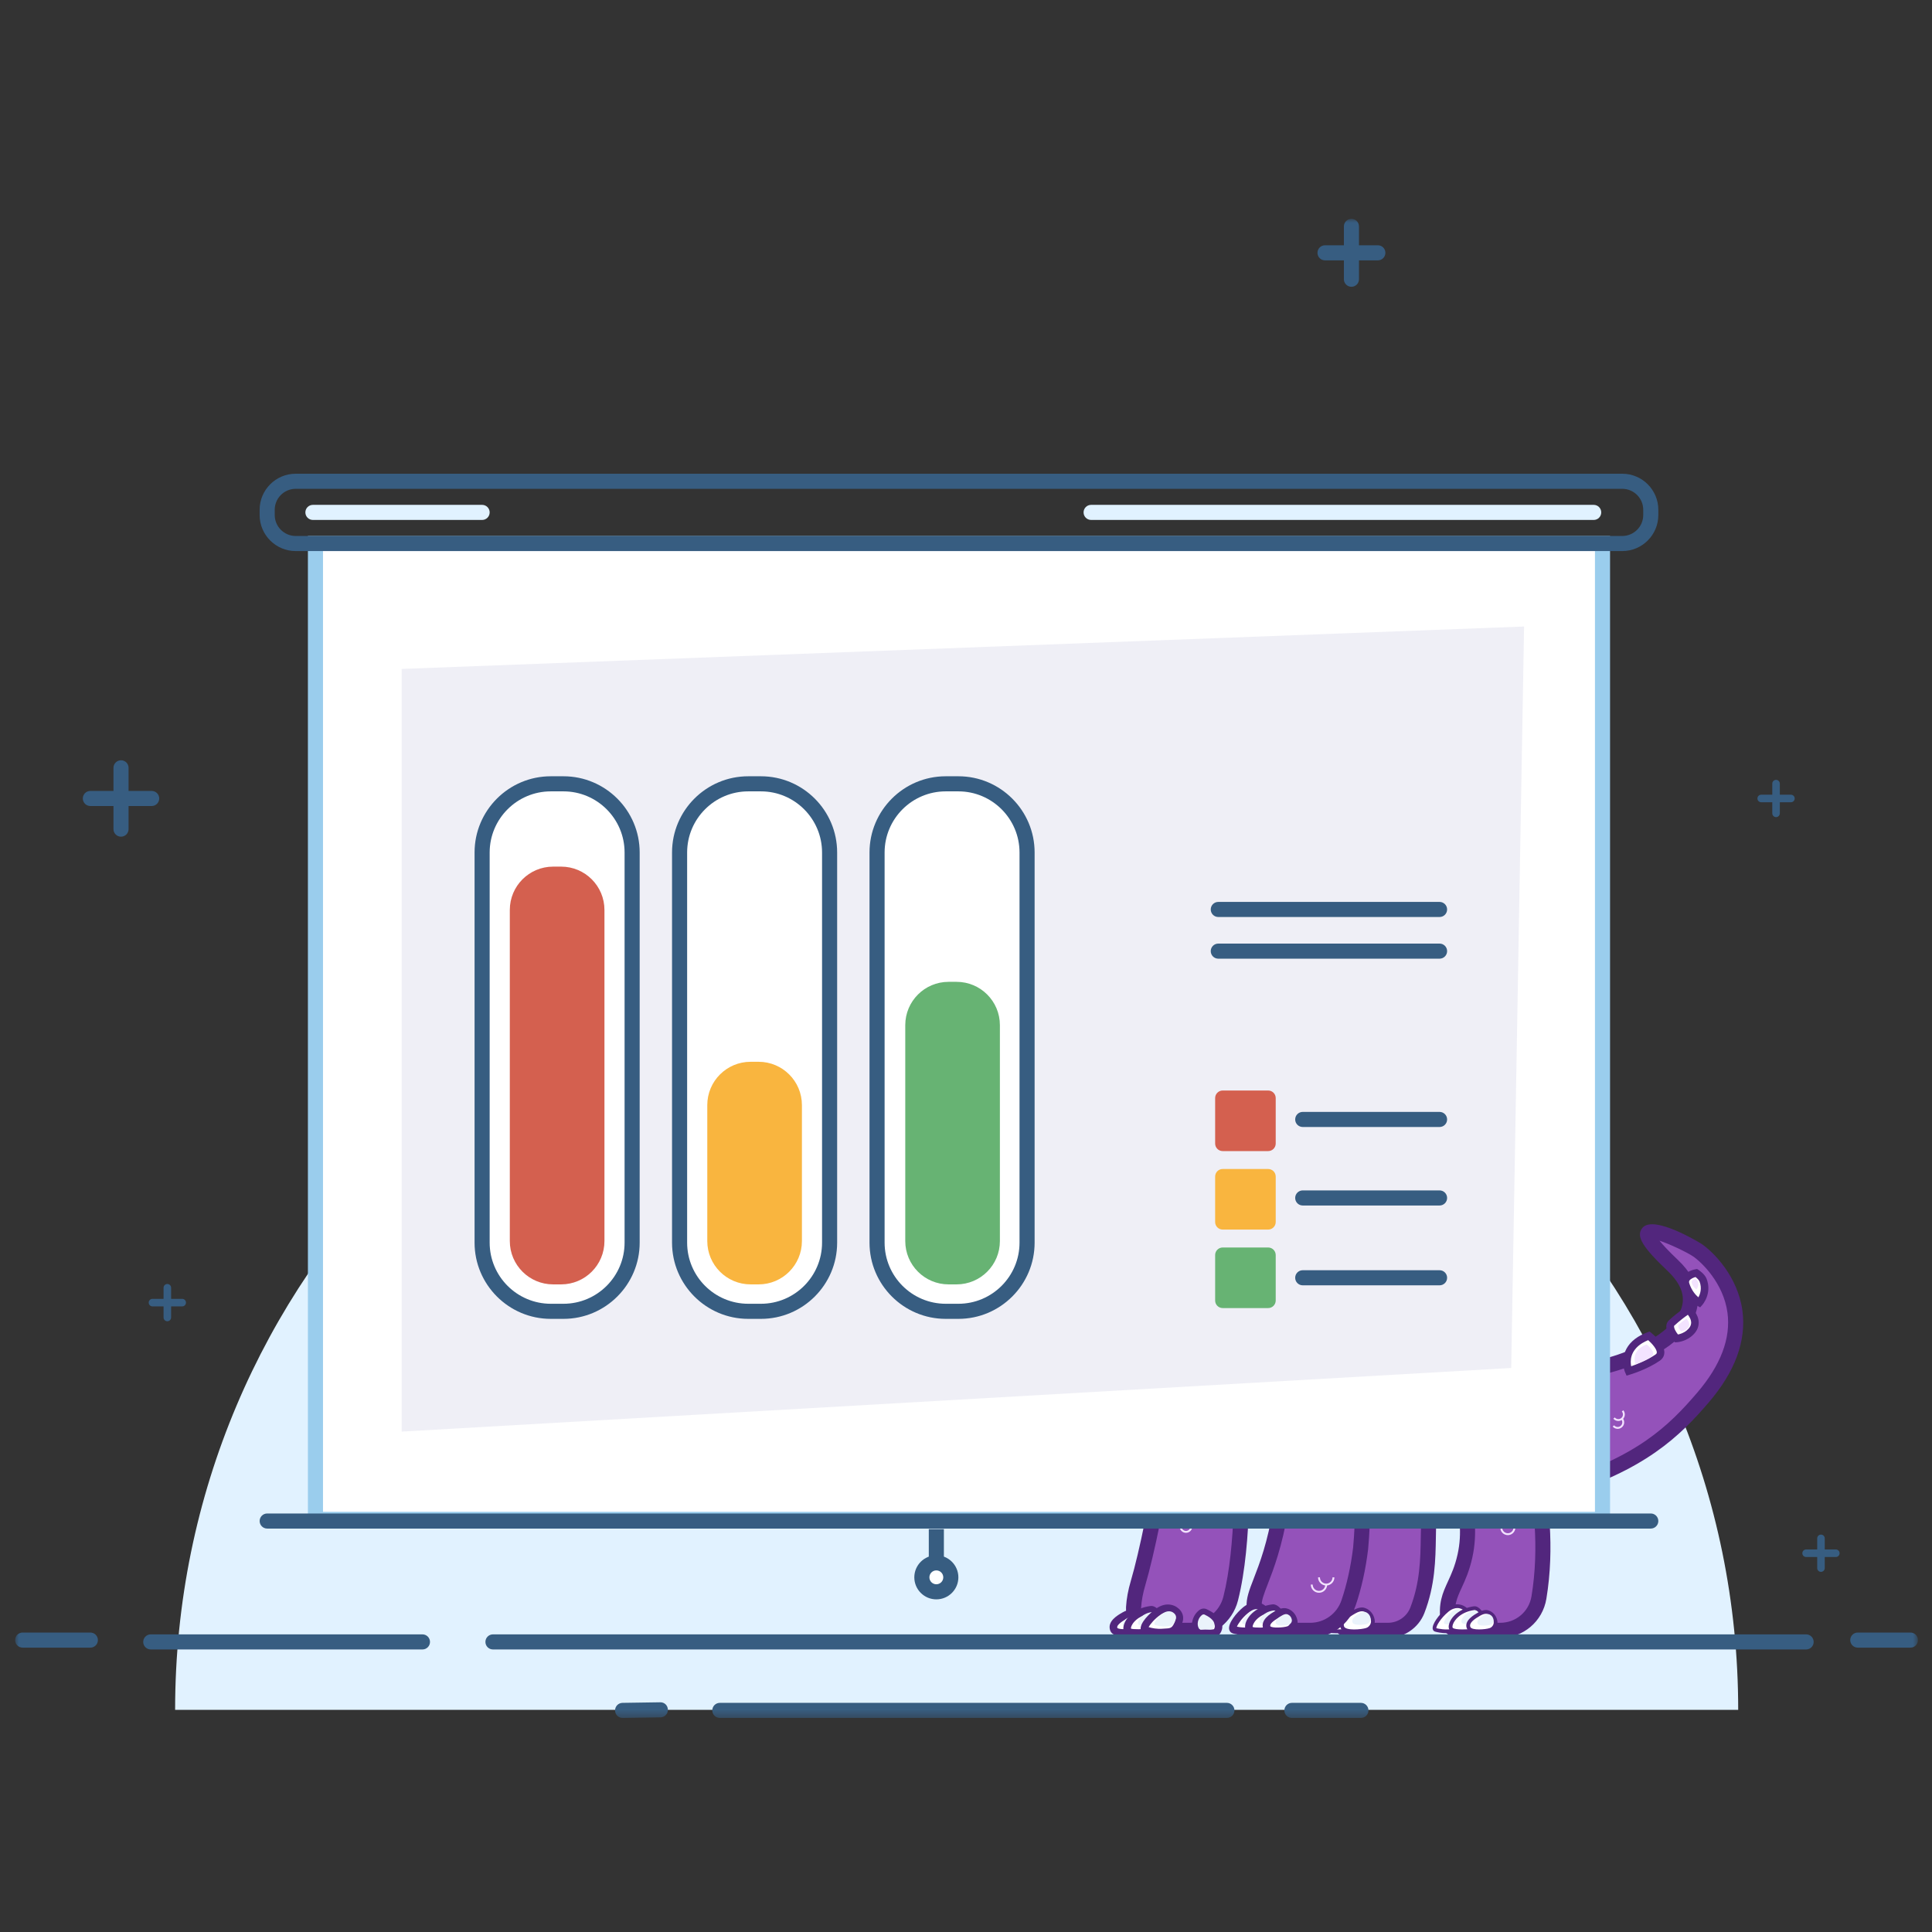 <svg width="256" height="256" viewBox="0 0 256 256" xmlns="http://www.w3.org/2000/svg" xmlns:xlink="http://www.w3.org/1999/xlink"><rect x="0" y="0" width="256" height="256" fill="#333333" stroke="none"/><title>Products_What-is-a-project</title><defs><path id="a" d="M0 198.637h252.14V0H0z"/></defs><g transform="translate(2 29)" fill="none" fill-rule="evenodd"><path d="M21.204 197.562c0-57.193 46.364-103.558 103.558-103.558 57.192 0 103.558 46.365 103.558 103.558H21.204z" fill="#E1F2FF"/><path d="M176.937 187.028h4.979c1.712 0 3.266-1.047 3.886-2.643 1.768-4.55 1.327-8.732 1.538-12.307.392-6.626-.643-10.02-1.631-15.561l-7.474.173s.636 2.753 1.058 11.011c.132 2.556-4.09 12.819-3.893 17.854.033.826.711 1.473 1.537 1.473" fill="#9452BA"/><path d="M179.42 157.662c.228 1.511.595 4.584.872 9.987.061 1.184-.542 3.311-1.53 6.683-1.101 3.756-2.471 8.429-2.363 11.184.011.286.248.511.538.511h4.979c1.301 0 2.487-.805 2.954-2.005 1.294-3.333 1.344-6.412 1.393-9.39.014-.903.029-1.775.079-2.614.311-5.28-.3-8.437-1.073-12.434-.127-.657-.259-1.336-.391-2.048l-5.458.126zm2.496 30.365h-4.979c-1.368 0-2.482-1.068-2.537-2.432-.121-3.082 1.241-7.727 2.442-11.826.737-2.513 1.499-5.113 1.452-6.017-.41-8.018-1.028-10.813-1.034-10.839l-.271-1.193 9.554-.223.15.844c.181 1.015.364 1.959.539 2.863.769 3.972 1.433 7.401 1.106 12.932-.048.812-.062 1.656-.075 2.528-.049 3.008-.105 6.416-1.529 10.083-.762 1.962-2.699 3.28-4.818 3.28z" fill="#52267D"/><path d="M162.443 163.36l-6.012-6.818-3.712.147s-.52 5.672-.734 8.047c-.376 4.186-2.11 12.387-3.176 15.987-.346 1.171-.549 2.265-.604 3.257-.094 1.669 1.299 3.048 2.97 3.048l4.412.001c2.569 0 4.853-1.715 5.484-4.205 1.966-7.754 1.372-19.464 1.372-19.464" fill="#9452BA"/><path d="M153.635 157.654c-.154 1.684-.492 5.373-.654 7.172-.37 4.116-2.076 12.338-3.213 16.182-.323 1.091-.514 2.111-.566 3.028-.027.502.153.986.509 1.362.378.401.912.63 1.464.63l4.411.001c2.144 0 4-1.419 4.515-3.45 1.721-6.788 1.434-16.841 1.357-18.823l-5.463-6.196-2.36.094zm1.951 30.375l-4.411-.001c-1.1 0-2.163-.458-2.917-1.256-.738-.78-1.111-1.792-1.052-2.847.06-1.073.277-2.246.644-3.486 1.089-3.679 2.785-11.852 3.139-15.793.213-2.375.734-8.049.734-8.049l.08-.873 5.063-.201 6.558 7.438.018.348c.024.485.578 11.95-1.402 19.761-.74 2.92-3.393 4.959-6.454 4.959z" fill="#52267D"/><path d="M153.374 168.933l.294.265-.023-.501-.271.236zm.412.372l.214.192 1.154-.443-.113-.249-.799.189.015.288-.471.023zm.107.769l-1.271-1.145 1.203-1.057.33.375-.394.347 1.565-.371.504 1.108-1.937.743z" fill="#52267D"/><path d="M154.025 137.973c4.38-.09 8.484-3.105 17.421-3.518.129-.584.286-1.111.486-1.544 1.617-3.501 3.9-13.593 2.434-20.222l-1.16-5.245c-.381-1.722-.573-3.479-.573-5.242 0-.734.075-1.451.216-2.143.035-.173.075-.345.119-.515.131-.509.299-1.005.501-1.482.068-.158.138-.316.213-.471.15-.309.314-.611.491-.904.178-.292.369-.575.574-.849.612-.818 1.34-1.547 2.159-2.159.272-.204.556-.395.848-.573 1.609-.978 3.497-1.54 5.516-1.54h1.744c2.937 0 5.596 1.19 7.521 3.115.241.241.469.493.686.756.395.477.745.991 1.052 1.533.115.203.227.409.328.621.075.155.147.313.214.471.201.477.369.973.501 1.482.131.51.226 1.034.279 1.571.037.358.056.72.056 1.087 0 .733-.297 1.396-.777 1.875-.48.481-1.143.777-1.875.777h-10.89l1.648 9.452c1.935 9.71 1.353 16.204-.145 20.532-.334.966-2.236 4.386-2.236 4.386 5.445 8.593 13.795 12.349 22.724 13.438 7.592.927 23.979-5.995 15.53-14.002-8.449-8.008 1.76-3.03 3.263-2.016 1.503 1.014 10.193 8.522.762 19.539-3.987 4.658-8.505 8.894-19.375 12.141-1.742.52-11.255 1.211-16.375 2.681-15.246 4.376-27.64-.382-34.585-10.446-6.918-10.023-1.024-22.551.705-22.586" fill="#9452BA"/><path d="M154.19 138.969c-.481.377-1.812 2.458-2.597 5.873-.737 3.21-1.386 9.446 2.55 15.148 7.198 10.431 19.404 14.095 33.485 10.054 3.267-.937 8.258-1.563 11.903-2.019 1.999-.251 3.887-.488 4.463-.66 10.884-3.251 15.152-7.453 18.901-11.833 3.116-3.639 4.462-7.207 4.002-10.602-.536-3.954-3.476-6.724-4.563-7.457-.791-.534-3.035-1.613-4.442-2.074.425.527 1.159 1.334 2.426 2.535 3.279 3.107 2.951 5.918 2.099 7.727-2.519 5.347-12.966 8.665-18.438 7.994-10.53-1.286-18.42-5.96-23.448-13.896l-.319-.502.29-.519c.718-1.293 1.943-3.583 2.165-4.227 1.725-4.984 1.762-11.717.11-20.01l-1.858-10.647h12.08c.442 0 .856-.172 1.167-.483.313-.313.485-.727.485-1.169 0-.332-.017-.66-.051-.985-.048-.477-.133-.956-.253-1.424-.117-.456-.27-.908-.454-1.343-.059-.14-.124-.283-.192-.423-.093-.195-.194-.38-.298-.564-.281-.498-.602-.965-.952-1.39-.198-.238-.405-.466-.623-.685-1.821-1.82-4.241-2.822-6.814-2.822h-1.744c-1.768 0-3.495.482-4.996 1.394-.266.161-.522.334-.769.52-.742.554-1.401 1.213-1.958 1.957-.186.249-.358.506-.519.769-.161.265-.31.539-.445.82-.069.141-.132.284-.194.427-.182.433-.335.884-.452 1.34-.04.155-.076.31-.108.465-.13.636-.196 1.289-.196 1.944 0 1.689.185 3.38.549 5.026l1.16 5.245c1.516 6.854-.823 17.222-2.502 20.857-.155.335-.296.785-.418 1.341l-.165.748-.765.035c-5.028.232-8.546 1.327-11.373 2.207-2.136.665-3.988 1.243-5.929 1.308m22.82 34.641c-10.138.001-18.892-4.338-24.513-12.483-5.515-7.99-3.341-17.243-1.188-21.45 1.371-2.677 2.368-2.697 2.695-2.704 1.711-.035 3.392-.559 5.52-1.221 2.797-.871 6.245-1.944 11.133-2.255.11-.38.232-.713.368-1.006 1.536-3.327 3.764-13.257 2.364-19.586l-1.16-5.246c-.395-1.787-.596-3.623-.596-5.457 0-.789.079-1.578.237-2.343.038-.19.082-.378.131-.565.14-.551.325-1.096.547-1.622.075-.175.152-.347.234-.516.163-.338.343-.667.537-.988.194-.321.403-.631.628-.929.671-.898 1.466-1.692 2.36-2.361.298-.222.608-.432.929-.627 1.813-1.102 3.9-1.685 6.034-1.685h1.744c3.108 0 6.03 1.21 8.228 3.408.263.264.513.539.751.826.425.515.811 1.079 1.15 1.678.126.221.248.448.36.68.081.167.159.339.232.512.223.528.407 1.073.549 1.624.146.568.249 1.146.306 1.721.04.389.061.785.061 1.187 0 .977-.38 1.894-1.071 2.583-.687.689-1.605 1.069-2.581 1.069h-9.701l1.445 8.28c1.718 8.623 1.657 15.707-.186 21.031-.281.812-1.451 2.985-2.016 4.018 4.705 7.104 11.997 11.305 21.68 12.487 5.203.63 14.429-2.703 16.386-6.86.843-1.79.299-3.565-1.664-5.425-3.345-3.17-4.186-4.599-3.332-5.663 1.488-1.853 7.779 2.052 7.842 2.093 1.609 1.086 4.814 4.331 5.425 8.846.541 3.986-.961 8.08-4.463 12.172-3.794 4.432-8.452 9.044-19.849 12.448-.735.22-2.435.433-4.786.728-3.58.448-8.482 1.063-11.599 1.957-3.844 1.104-7.595 1.644-11.171 1.644" fill="#52267D"/><path d="M163.485 123.502c.35-11.26-8.588-20.109-18.744-21.979-2.109-.388-2.795-1.05-5.102-1.05h-1.766c-5.951 0-10.777 4.825-10.777 10.776 0 1.483 1.203 2.687 2.687 2.687 0 0 18.119-.005 18.204-.014.002.001 1.477.002 1.477.002-.001.002-1.478.003-1.481.005 4.008 1.7 6.501 6.821 6.941 9.573.626 3.918.167 7.15-1.169 9.765-.891 1.741-.992 3.839-.855 5.537 0 0 .043.015.104.036.063.908.21 1.941.48 3.12 1.706-1.189 4.36-2.979 4.845-3.234 1.047-.553 3.41-1.811 4.468-2.417 6.759-3.875.489-6.403.688-12.807" fill="#9452BA"/><path d="M153.859 138.073l.013.004.13.693c.033.482.09.983.171 1.499 1.464-1.002 3.234-2.187 3.689-2.427 1.179-.623 3.439-1.83 4.437-2.401 3.43-1.967 2.941-3.051 1.757-5.67-.736-1.631-1.653-3.66-1.571-6.301.354-11.408-8.971-19.316-17.925-20.964-.864-.16-1.51-.362-2.078-.54-.877-.276-1.568-.494-2.843-.494h-1.766c-5.391 0-9.777 4.386-9.777 9.777 0 .929.757 1.686 1.687 1.686 6.129-.002 17.816-.007 18.177-.013l.246-.004.009.005c.408 0 1.244.001 1.25.001l2.413.001-1.363 1.363c3.067 2.397 4.99 6.515 5.397 9.056.638 3.995.212 7.486-1.267 10.377-.701 1.372-.832 3.029-.786 4.352zm-1.019 5.555l-.331-1.445c-.207-.903-.356-1.782-.445-2.62l-.108-.04-.053-.639c-.193-2.405.13-4.448.961-6.073 1.282-2.507 1.642-5.585 1.073-9.151-.361-2.256-2.538-7.078-6.18-8.738-.896.005-4.334.009-17.974.013-2.033 0-3.687-1.653-3.687-3.686 0-6.493 5.284-11.777 11.777-11.777h1.766c1.581 0 2.486.285 3.443.585.539.169 1.096.345 1.839.482 9.775 1.8 19.953 10.47 19.564 22.994-.068 2.177.709 3.897 1.395 5.415 1.189 2.635 2.419 5.358-2.586 8.228-1.257.721-4.17 2.26-4.498 2.434-.386.203-2.823 1.833-4.74 3.17l-1.216.848z" fill="#52267D"/><path d="M157.714 136.512c-.089-1.738-.355-2.631-.16-3.339 1.123-4.073 1.488-5.359 1.488-9.671 0-4.285-2.483-8.52-6.148-10.773-.201-.124-2.84-.31-4.91 1.2 4.006 1.701 6.5 6.821 6.939 9.573.627 3.918.168 7.151-1.169 9.765-.891 1.741-.991 3.839-.853 5.537 0 0 4.915 1.846 4.813-2.292" fill="#F3E3FF"/><path d="M153.376 138.435c.798.238 2.319.519 3.157-.08.472-.336.701-.95.681-1.824-.033-.647-.092-1.174-.141-1.617-.086-.78-.148-1.342-.002-1.874l.031-.107c1.106-4.014 1.44-5.225 1.44-9.431 0-4.079-2.32-8.14-5.91-10.347-.148-.031-1.93-.145-3.618.725 3.651 2.055 5.96 6.772 6.403 9.543.621 3.887.212 7.276-1.218 10.072-.812 1.587-.908 3.506-.823 4.94m1.756 1.277c-1.215 0-2.335-.413-2.407-.44l-.297-.111-.026-.317c-.129-1.588-.076-3.884.907-5.805 1.331-2.603 1.708-5.785 1.12-9.458-.457-2.866-3.02-7.654-6.641-9.192l-.811-.345.712-.519c2.17-1.582 5.028-1.491 5.467-1.222 3.879 2.385 6.386 6.78 6.386 11.199 0 4.341-.372 5.691-1.477 9.697l-.029.107c-.096.347-.045.805.031 1.498.051.461.112 1.01.146 1.683l.001.012c.03 1.232-.341 2.13-1.103 2.672-.575.409-1.292.541-1.979.541" fill="#52267D"/><path d="M132.218 102.304s-.004-1.882 1.866-2.63c.571-.228 1.613-.652 1.613-.652s1.114 2.355-.149 2.949c-1.816.855-3.33.333-3.33.333" fill="#FFF"/><path d="M132.769 101.914c.513.076 1.482.113 2.566-.396.128-.06.207-.149.257-.29.151-.417-.011-1.085-.173-1.555l-1.149.465c-1.057.422-1.394 1.275-1.501 1.776m.622 1.048c-.783 0-1.298-.173-1.336-.186l-.336-.116-.001-.355c0-.091.021-2.232 2.181-3.095l2.048-.83.202.428c.08.168.77 1.684.385 2.758-.14.389-.407.685-.773.857-.894.422-1.723.539-2.37.539" fill="#52267D"/><path d="M136.9 100.981s.053-2.564 2.938-2.938c.538-.07 1.942-.037 1.942-.037s.647 2.714-.873 2.975c-1.87.32-4.007 0-4.007 0" fill="#FFF"/><path d="M137.466 100.543c.72.072 2.111.158 3.356-.056.169-.028.286-.103.378-.244.275-.414.235-1.221.162-1.744-.485-.005-1.156 0-1.461.039-1.755.228-2.279 1.36-2.435 2.005m1.564 1.08c-1.193 0-2.145-.14-2.205-.148l-.434-.065.009-.44c.021-1.035.754-3.084 3.373-3.424.559-.072 1.872-.041 2.018-.04l.385.009.09.375c.046.192.429 1.905-.231 2.904-.244.369-.604.603-1.044.68-.658.112-1.341.149-1.961.149" fill="#52267D"/><path d="M142.636 101.226s.38-2.844 2.935-2.062c1.09.334 1.697 1.164 1.697 1.164s-.509 2.165-1.526 1.921c-1.774-.424-3.106-1.023-3.106-1.023" fill="#FFF"/><path d="M143.218 100.926c.508.202 1.481.56 2.641.837.04.009.081.009.146-.03.284-.176.563-.796.71-1.28-.216-.225-.663-.618-1.291-.81-.584-.181-1.047-.151-1.417.087-.449.288-.68.833-.789 1.196m2.682 1.842c-.091 0-.183-.011-.274-.032-1.8-.431-3.138-1.029-3.195-1.054l-.34-.152.05-.371c.008-.063.22-1.561 1.326-2.271.624-.4 1.381-.467 2.25-.202 1.235.379 1.926 1.306 1.954 1.346l.136.186-.053.224c-.039.166-.404 1.636-1.223 2.141-.2.123-.414.185-.631.185" fill="#52267D"/><path d="M150.054 115.031s5.956-3.237 4.823-8.686c.791.652 2.905 2.638 3.671 3.655 0 1.066.196 5.302-5.652 8.138-1.029-1.066-1.896-2.397-2.842-3.107" fill="#FFF"/><path d="M150.891 115.096c.421.408.824.897 1.244 1.406.282.342.572.693.871 1.023 4.973-2.558 5.047-6.085 5.043-7.352-.554-.69-1.649-1.776-2.53-2.592.069 3.929-3.24 6.578-4.628 7.515zm1.896 3.651l-.251-.261c-.416-.431-.8-.897-1.172-1.347-.556-.674-1.081-1.311-1.61-1.707l-.622-.467.683-.373c.056-.03 5.615-3.131 4.573-8.144l-.289-1.391 1.096.903c.845.696 2.964 2.694 3.753 3.74l.1.133V110c.019 3.814-1.978 6.67-5.934 8.589l-.327.158z" fill="#52267D"/><path d="M133.029 101.786s-.002-.975.966-1.361c.296-.118.835-.338.835-.338s.576 1.22-.077 1.526c-.94.444-1.724.173-1.724.173M138.131 100.401s.027-1.308 1.498-1.498c.274-.036.989-.019.989-.019s.331 1.384-.444 1.517c-.954.163-2.043 0-2.043 0M143.554 101.022s.202-1.509 1.558-1.095c.579.178.9.617.9.617s-.27 1.15-.809 1.021c-.942-.226-1.649-.543-1.649-.543M142.023 112.132h-5.445c0-2.743 2.223-4.967 4.966-4.967h.479c1.371 0 2.483 1.113 2.483 2.484s-1.112 2.483-2.483 2.483" fill="#F3E3FF"/><path d="M141.564 112.038h-4.893c0-2.155 1.747-3.901 3.902-3.901h.991c1.078 0 1.951.873 1.951 1.95 0 1.078-.873 1.951-1.951 1.951" fill="#FFF"/><path d="M137.208 111.538h4.355c.8 0 1.452-.651 1.452-1.451s-.652-1.45-1.452-1.45h-.991c-1.706 0-3.122 1.261-3.364 2.901m4.355 1h-5.392v-.5c0-2.427 1.974-4.401 4.401-4.401h.991c1.352 0 2.452 1.099 2.452 2.45 0 1.351-1.1 2.451-2.452 2.451" fill="#52267D"/><path d="M137.557 110.973c0 .602.488 1.09 1.09 1.09.601 0 1.09-.488 1.09-1.09 0-.602-.489-1.09-1.09-1.09-.602 0-1.09.488-1.09 1.09M129.534 113.118c.31-.066.587-.238.784-.486l.365-.46-.813.175-.48.102c-.184.04-.301.222-.261.406.039.185.22.302.405.263" fill="#52267D"/><path d="M151.061 115.139s4.588-2.47 4.517-7.446c1.971 1.436 2.505 2.364 2.505 2.364s-.343 2.369-1.446 3.564c-1.694 1.836-3.459 2.401-5.576 1.518" fill="#EAF3FB"/><path d="M155.404 114.266s-1.809 1.84-3.573 2.723" fill="#FFF"/><path d="M152.054 117.436l-.447-.895c1.667-.834 3.423-2.608 3.44-2.626l.713.702c-.076.077-1.888 1.909-3.706 2.819" fill="#52267D"/><path d="M173.395 133.614l-1.021-2.018c-3.818-9.38-4.407-14.889-2.427-23.843l1.16-5.245c.381-1.722.572-3.479.572-5.242 0-5.874-4.762-10.636-10.637-10.636h-1.716c-5.794 0-10.492 4.697-10.492 10.491v.301c0 1.379 1.118 2.496 2.497 2.496h10.873l-1.649 9.452c-5.046 25.331-4.54 35.601 5.391 33.49" fill="#9452BA"/><path d="M163.61 144.13c-1.878 0-3.371-.565-4.528-1.707-3.687-3.64-3.548-12.962.493-33.249l1.439-8.257h-9.683c-1.928 0-3.496-1.568-3.496-3.496v-.301c0-6.336 5.155-11.491 11.491-11.491h1.717c6.417 0 11.636 5.22 11.636 11.637 0 1.834-.2 3.67-.595 5.457l-1.161 5.245c-1.934 8.751-1.401 13.967 2.376 23.251l.989 1.942-1.785.905-1.022-2.018c-3.946-9.69-4.525-15.399-2.511-24.512l1.161-5.245c.364-1.645.548-3.337.548-5.025 0-5.314-4.323-9.637-9.636-9.637h-1.717c-5.234 0-9.491 4.258-9.491 9.491v.301c0 .825.671 1.496 1.496 1.496h12.062l-1.852 10.624c-2.678 13.442-4.893 27.669-1.054 31.458 1.121 1.108 2.84 1.396 5.251.882l.416 1.957c-.916.194-1.764.292-2.544.292" fill="#52267D"/><path d="M154.077 87.888s.175-1.844 2.007-2.576c.558-.224 1.434.014 1.434.014s1.058 1.654-.178 2.236c-1.78.838-3.263.326-3.263.326" fill="#FFF"/><path d="M154.673 87.508c.511.07 1.421.088 2.453-.398.206-.097.263-.213.289-.304.091-.312-.087-.769-.223-1.04-.293-.053-.69-.082-.923.01-1.023.409-1.435 1.228-1.596 1.732m.553 1.034c-.77 0-1.276-.169-1.313-.181l-.372-.128.037-.392c.009-.088.228-2.157 2.32-2.993.695-.278 1.644-.032 1.751-.004l.186.051.104.162c.072.112.696 1.126.437 2.025-.119.412-.404.735-.824.932-.878.413-1.692.528-2.326.528" fill="#52267D"/><path d="M158.438 87.28s.061-2.904 3.328-3.327c.61-.079 1.392-.02 1.392-.02s1.541 3.052-.182 3.347c-2.118.363-4.538 0-4.538 0" fill="#FFF"/><path d="M158.999 86.843c.795.081 2.434.193 3.893-.057.213-.036.284-.124.325-.205.219-.433-.067-1.444-.384-2.164-.266-.011-.669-.012-1.002.031-2.096.271-2.674 1.664-2.832 2.395m1.853 1.099c-1.346 0-2.42-.158-2.488-.168l-.434-.066.008-.439c.025-1.154.842-3.435 3.764-3.813.653-.083 1.459-.024 1.494-.022l.282.021.126.252c.112.222 1.076 2.194.506 3.323-.141.282-.438.638-1.049.743-.742.127-1.512.169-2.209.169" fill="#52267D"/><path d="M164.284 87.941s.442-2.776 2.926-1.946c1.06.353 1.633 1.18 1.633 1.18s-.552 2.109-1.541 1.845c-1.728-.46-3.018-1.079-3.018-1.079" fill="#FFF"/><path d="M164.874 87.656c.494.211 1.434.582 2.557.881.031.011.07.014.135-.025.282-.164.563-.75.721-1.224-.207-.227-.631-.617-1.235-.819-.565-.188-1.015-.171-1.379.047-.445.268-.683.787-.799 1.14m2.598 1.887c-.1 0-.2-.013-.299-.039-1.753-.467-3.051-1.086-3.106-1.112l-.336-.162.059-.368c.011-.061.256-1.528 1.36-2.198.624-.378 1.37-.427 2.218-.144 1.205.403 1.859 1.331 1.886 1.371l.131.189-.059.222c-.069.264-.455 1.607-1.257 2.074-.19.111-.392.167-.597.167" fill="#52267D"/><path d="M154.253 137.637c.62-.464 1.248-.732 1.787-.861" fill="#F3E3FF"/><path d="M154.553 138.037l-.6-.801c.774-.578 1.499-.834 1.971-.947l.233.973c-.38.09-.968.298-1.604.775" fill="#52267D"/><path d="M157.854 137.579c-1.776-7.222 1.43-21.029 2.019-24.428l2.334-13.615h1.023c1.297 0 2.278 1.409 2.094 2.694l-1.692 11.81c-.572 3.999-1.168 22.515 5.781 26.491 1.481.849 3.891.292 4.798-.141 3.303-1.578 4.253-5.696 4.977-9.015 1.498-6.869.331-12.262-.001-17.647l-.348-6.737c-.063-1.218.906-2.511 2.123-2.511h1.242l2.236 13.617c.672 3.877 2.402 17.321-5.52 23.625-.143.114 1.926.577 1.327 1.637-2.383 4.212-9.288 4.878-10.587 6.682-5.008 6.944-.319 21.74-.319 21.74s-5.556-2.218-8.999-5.303c-8.046-7.211-9.068-17.657-9.105-20.732-.044-3.68.922-5.961 2.112-7.323" fill="#F3E3FF"/><path d="M170.137 172.638l-.981-.392c-.231-.092-5.679-2.287-9.148-5.395-8.676-7.776-9.245-18.94-9.271-21.099-.04-3.338.712-5.915 2.235-7.658l.754.658c-1.338 1.531-2.026 3.948-1.989 6.989.015 1.278.397 12.71 8.939 20.366 2.488 2.229 6.16 4.02 7.887 4.796-.976-3.531-3.686-15.085.691-21.154.587-.815 1.938-1.347 3.648-2.021 2.464-.972 5.533-2.182 6.909-4.614.058-.104.045-.148.039-.164-.075-.235-.653-.501-.87-.601-.282-.131-.526-.243-.564-.553l-.033-.277.226-.189c7.624-6.066 6.013-19.252 5.339-23.148l-2.169-13.201h-.817c-.374 0-.747.177-1.052.498-.379.399-.598.97-.572 1.486l.348 6.738c.076 1.222.195 2.45.316 3.696.416 4.282.846 8.71-.326 14.083-.703 3.227-1.667 7.648-5.249 9.359-.936.446-3.561 1.1-5.263.124-7.456-4.266-6.51-23.613-6.027-26.996l1.691-11.81c.078-.533-.109-1.133-.484-1.567-.311-.358-.706-.556-1.114-.556h-.602l-2.262 13.201c-.081.462-.208 1.113-.366 1.914-.949 4.838-3.171 16.169-1.661 22.309l-.971.239c-1.563-6.355.608-17.422 1.651-22.742.155-.791.282-1.435.361-1.89l2.404-14.031h1.446c.702 0 1.366.321 1.87.901.568.656.837 1.54.719 2.365l-1.692 11.81c-.666 4.65-.97 22.263 5.533 25.986 1.273.728 3.488.246 4.335-.159 3.141-1.5 4.044-5.644 4.705-8.67 1.137-5.22.715-9.569.306-13.774-.122-1.257-.242-2.497-.318-3.735l-.348-6.743c-.042-.793.275-1.626.845-2.227.495-.522 1.127-.809 1.777-.809h1.666l2.305 14.035c.682 3.932 2.274 17.033-5.134 23.619.402.214.848.527 1.003 1.008.07.218.106.561-.12.963-1.551 2.741-4.802 4.022-7.413 5.052-1.434.565-2.788 1.099-3.204 1.675-4.805 6.664-.293 21.152-.247 21.297l.319 1.008z" fill="#52267D"/><path d="M223.168 143.604s1.144-1.266.501-2.966c-.196-.518-.903-.966-.903-.966s-1.782.312-1.408 1.514c.539 1.73 1.81 2.418 1.81 2.418" fill="#FFF"/><path d="M222.662 140.211c-.278.081-.665.245-.803.473-.041.067-.08.168-.022.353.3.962.846 1.557 1.208 1.864.234-.424.5-1.18.157-2.086-.078-.207-.339-.449-.54-.604zm.614 4.02l-.345-.188c-.06-.032-1.456-.807-2.049-2.709-.131-.42-.088-.825.124-1.172.458-.751 1.552-.961 1.675-.982l.19-.033.163.102c.087.056.856.556 1.104 1.212.742 1.963-.543 3.417-.598 3.478l-.264.292z" fill="#52267D"/><path d="M222.791 141.845s.401-.444.176-1.041c-.07-.182-.317-.338-.317-.338s-.625.108-.494.53c.19.607.635.849.635.849" fill="#F3E3FF"/><path d="M213.808 152.672s-1.086-2.477 1.509-4.113c.483-.306 1.168-.561 1.168-.561s2.496 1.974 1.156 2.898c-1.646 1.135-3.833 1.776-3.833 1.776" fill="#FFF"/><path d="M216.393 148.575c-.226.096-.553.245-.809.407-1.601 1.01-1.583 2.368-1.444 3.056.715-.248 2.107-.787 3.217-1.553.153-.105.177-.194.18-.274.013-.433-.613-1.164-1.144-1.636zm-2.866 4.701l-.177-.402c-.436-.993-.641-3.261 1.7-4.737.521-.33 1.231-.595 1.26-.607l.264-.098.221.174c.297.236 1.779 1.468 1.741 2.637-.01.301-.124.729-.611 1.065-1.693 1.167-3.884 1.818-3.976 1.844l-.422.124z" fill="#52267D"/><path d="M214.712 151.74s-.603-1.374.836-2.281c.268-.169.648-.312.648-.312s1.384 1.095.641 1.608c-.913.63-2.125.985-2.125.985" fill="#F3E3FF"/><path d="M221.726 144.56s1.881 1.651.077 3.128c-.77.631-1.666.669-1.666.669s-1.325-1.417-.657-2.037c1.167-1.082 2.246-1.76 2.246-1.76" fill="#FFF"/><path d="M221.65 145.213c-.399.278-1.1.796-1.83 1.473-.032.331.254.806.519 1.139.268-.051.734-.185 1.148-.524.396-.325.592-.659.599-1.024.006-.42-.237-.813-.436-1.064zm-1.721 3.653l-.157-.168c-.169-.18-1.009-1.124-.979-1.971.01-.306.13-.574.347-.774 1.188-1.101 2.275-1.788 2.321-1.817l.315-.198.28.246c.043.038 1.049.935 1.03 2.11-.012.667-.337 1.266-.966 1.78-.889.729-1.918.781-1.961.783l-.23.009z" fill="#52267D"/><path d="M221.453 145.731s.833.731.034 1.385c-.342.279-.737.297-.737.297s-.588-.628-.292-.903c.517-.479.995-.779.995-.779" fill="#F3E3FF"/><path d="M204.787 153.974s-.62-2.204 1.807-3.079c2.426-.876 3.078-.148 3.078-.148s1.342 2.26.142 2.987c-1.199.727-5.027.24-5.027.24" fill="#FFF"/><path d="M205.216 153.52c1.447.151 3.637.212 4.338-.214.605-.366 0-1.737-.267-2.222-.154-.085-.823-.334-2.524.282-1.474.531-1.59 1.614-1.547 2.154m2.08 1.115c-1.214 0-2.353-.137-2.573-.165l-.328-.042-.09-.318c-.258-.918-.148-2.868 2.118-3.686 2.612-.941 3.475-.174 3.621-.009.65 1.075 1.31 2.97.028 3.747-.609.37-1.72.473-2.776.473" fill="#52267D"/><path d="M205.925 153.474s-.322-1.146.939-1.602c1.262-.455 1.601-.077 1.601-.077s.698 1.176.074 1.554c-.623.378-2.614.125-2.614.125" fill="#F3E3FF"/><path d="M161.677 102.857s3.874 2.189 9.318.213c-.373 1.689-1.134 5.084-1.134 5.084s-5.045 1.547-8.936-.901c.398-2.242.752-4.396.752-4.396" fill="#FFF"/><path d="M161.478 107c3.105 1.766 6.916 1.007 7.961.749.158-.704.566-2.528.878-3.929-3.958 1.179-6.994.284-8.254-.233-.125.746-.344 2.043-.585 3.413m4.746 2.142c-1.707 0-3.743-.321-5.565-1.467l-.285-.179.059-.332c.398-2.237.751-4.388.751-4.389l.115-.703.623.349c.037.019 3.76 2.043 8.903.179l.855-.311-.196.888c-.373 1.69-1.135 5.086-1.135 5.086l-.064.283-.278.086c-.118.036-1.706.51-3.783.51" fill="#52267D"/><path d="M190.657 93.015s-.176-1.857-2.021-2.596c-.564-.224-2.084-.286-2.084-.286s-.428 1.968.818 2.554c1.793.844 3.287.328 3.287.328" fill="#FFF"/><path d="M186.99 90.659c-.03.502.018 1.305.593 1.575 1.045.492 1.965.473 2.478.401-.16-.509-.574-1.337-1.611-1.752-.268-.107-.919-.183-1.46-.224m2.509 3.012c-.639 0-1.458-.116-2.342-.533-1.588-.746-1.115-3.015-1.094-3.112l.089-.41.42.017c.164.006 1.624.072 2.249.321 2.105.843 2.325 2.925 2.334 3.014l.037.391-.372.128c-.038.013-.547.184-1.321.184" fill="#52267D"/><path d="M185.974 92.067s-.053-2.531-2.9-2.9c-.532-.069-1.213-.017-1.213-.017s-1.343 2.66.158 2.917c1.846.316 3.955 0 3.955 0" fill="#FFF"/><path d="M182.187 89.634c-.26.604-.495 1.447-.319 1.795.019.04.057.114.235.144 1.222.208 2.585.125 3.3.057-.162-.638-.689-1.747-2.394-1.968-.27-.034-.592-.034-.822-.028m1.684 3.074c-.612 0-1.287-.037-1.937-.148-.558-.096-.83-.423-.96-.681-.5-.992.279-2.636.441-2.955l.126-.252.282-.021c.029-.002.739-.055 1.314.019 2.591.336 3.316 2.361 3.337 3.386l.009.44-.435.065c-.058.009-.999.147-2.177.147" fill="#52267D"/><path d="M180.581 92.25s-.446-2.797-2.948-1.961c-1.069.357-1.646 1.19-1.646 1.19s.557 2.125 1.553 1.859c1.74-.464 3.041-1.088 3.041-1.088" fill="#FFF"/><path d="M176.542 91.592c.159.479.444 1.072.729 1.237.069.04.107.035.139.026 1.134-.302 2.083-.678 2.58-.89-.117-.356-.357-.883-.807-1.153-.37-.224-.827-.239-1.393-.048-.61.203-1.039.599-1.248.828m.826 2.269c-.206 0-.409-.056-.6-.167-.807-.469-1.196-1.822-1.265-2.087l-.059-.223.131-.188c.028-.041.686-.976 1.899-1.381.853-.286 1.603-.237 2.231.144 1.111.674 1.358 2.15 1.369 2.212l.059.368-.337.162c-.055.027-1.363.65-3.128 1.12-.1.027-.2.04-.3.04" fill="#52267D"/><path d="M155.036 87.422s.094-.985 1.072-1.377c.299-.119.767.008.767.008s.564.884-.096 1.194c-.95.447-1.743.175-1.743.175M159.513 86.791s.038-1.82 2.087-2.086c.382-.05.872-.012.872-.012s.966 1.913-.114 2.098c-1.327.228-2.845 0-2.845 0M165.362 87.661s.256-1.603 1.688-1.124c.613.205.943.683.943.683s-.318 1.216-.89 1.064c-.997-.266-1.741-.623-1.741-.623M189.74 92.54s-.093-.981-1.068-1.372c-.298-.119-1.102-.151-1.102-.151s-.226 1.04.433 1.35c.947.445 1.737.173 1.737.173M184.87 91.62s-.029-1.399-1.604-1.604c-.293-.038-.67-.008-.67-.008s-.743 1.469.087 1.612c1.02.175 2.187 0 2.187 0M179.584 92.06s-.244-1.529-1.612-1.072c-.585.195-.901.651-.901.651s.305 1.162.85 1.017c.952-.254 1.663-.596 1.663-.596" fill="#F3E3FF"/><path d="M173.251 107.653s4.797.748 9.358-.371c.445 2.478.73 4.35.73 4.35s-3.164 2.148-9.009.902c-.689-3.184-1.079-4.881-1.079-4.881" fill="#FFF"/><path d="M174.75 112.109c4.425.863 7.205-.305 8.042-.74-.092-.584-.299-1.874-.583-3.482-3.438.742-6.858.508-8.313.351.166.734.457 2.04.854 3.871m3.125 1.315c-1.074 0-2.291-.112-3.649-.401l-.316-.067-.068-.317c-.689-3.177-1.078-4.873-1.078-4.874l-.165-.719.729.113c.046.007 4.758.718 9.162-.362l.518-.127.094.524c.445 2.485.731 4.362.731 4.362l.048.312-.261.178c-.105.071-2.087 1.378-5.745 1.378" fill="#52267D"/><path d="M181.185 102.835h5.445c0-2.743-2.223-4.966-4.966-4.966h-.479c-1.372 0-2.483 1.112-2.483 2.483 0 1.372 1.111 2.483 2.483 2.483" fill="#F3E3FF"/><path d="M181.781 102.742h4.756c0-2.154-1.747-3.901-3.902-3.901h-1.129c-1.001 0-1.813.811-1.813 1.813 0 1.153.935 2.088 2.088 2.088" fill="#FFF"/><path d="M181.505 99.34c-.724 0-1.312.589-1.312 1.313 0 .876.711 1.588 1.587 1.588h4.219c-.242-1.639-1.658-2.901-3.364-2.901h-1.13zm5.531 3.901h-5.256c-1.426 0-2.588-1.161-2.588-2.588 0-1.275 1.038-2.313 2.313-2.313h1.13c2.427 0 4.401 1.975 4.401 4.401v.5z" fill="#52267D"/><path d="M185.275 100.496c0 .602-.487 1.09-1.089 1.09s-1.09-.488-1.09-1.09c0-.603.488-1.09 1.09-1.09.602 0 1.089.487 1.089 1.09" fill="#52267D"/><path d="M162.342 98.127h-5.446c0-2.743 2.223-4.967 4.967-4.967h.479c1.371 0 2.482 1.113 2.482 2.484s-1.111 2.483-2.482 2.483" fill="#F3E3FF"/><path d="M161.883 98.034h-4.894c0-2.154 1.748-3.901 3.903-3.901h.991c1.077 0 1.951.873 1.951 1.951 0 1.077-.874 1.95-1.951 1.95" fill="#FFF"/><path d="M157.527 97.534h4.356c.8 0 1.452-.65 1.452-1.45 0-.8-.652-1.451-1.452-1.451h-.991c-1.706 0-3.123 1.261-3.365 2.901m4.356 1h-5.393v-.5c0-2.427 1.974-4.401 4.402-4.401h.991c1.352 0 2.452 1.099 2.452 2.451 0 1.35-1.1 2.45-2.452 2.45" fill="#52267D"/><path d="M160.562 96.877c0 .602.488 1.09 1.09 1.09.601 0 1.09-.488 1.09-1.09 0-.602-.489-1.09-1.09-1.09-.602 0-1.09.488-1.09 1.09M193.191 103.968c-.31-.066-.587-.238-.784-.486l-.365-.459.813.174.479.103c.184.039.302.221.262.405-.039.185-.22.303-.405.263M151.185 98.872c.31-.066.586-.238.783-.486l.365-.459-.813.174-.479.102c-.184.04-.301.222-.262.406.04.185.221.302.406.263" fill="#52267D"/><path d="M162.142 103.564s4.059 1.729 8.152.148c-.428 2.402-.811 3.628-.811 3.628s-2.463.145-4.094-.176c-2.329-.459-3.247-1.518-3.247-3.6" fill="#EAF3FB"/><path d="M167.789 106.643s-3.693.308-6.552-1.175" fill="#FFF"/><path d="M166.929 107.171c-1.312 0-3.812-.164-5.923-1.259l.461-.888c2.692 1.395 6.241 1.123 6.28 1.121l.082.996c-.044.004-.378.03-.9.03" fill="#52267D"/><path d="M180.852 108.194s-3.6 1.023-6.775.389c.599 2.364.917 3.105.917 3.105s4.764-.635 5.858-3.494" fill="#EAF3FB"/><path d="M178.92 141.773s-.218.157-.526.344" fill="#F3E3FF"/><path d="M178.523 142.33l-.258-.428c.296-.178.506-.33.509-.333l.293.407s-.225.162-.544.354" fill="#52267D"/><path d="M181.2 109.555s-3.624.687-7.471.228" fill="#FFF"/><path d="M176.542 110.442c-.903 0-1.878-.044-2.872-.163l.119-.992c3.728.442 7.283-.216 7.318-.223l.186.982c-.112.022-2.129.396-4.751.396" fill="#52267D"/><path d="M175.261 184.106s-.961-.784-2.239.266c-1.167.959-2.045 2.44-1.522 2.588.524.15 1.444.294 2.411.118.841-.156 1.585.007 1.923-1.753.157-.821-.573-1.219-.573-1.219" fill="#FFF"/><path d="M174.37 184.075c-.32 0-.729.111-1.189.49-1.031.847-1.66 1.954-1.582 2.185.237.047 1.186.281 2.268.082.116-.022.231-.037.342-.052.676-.093 1.121-.153 1.381-1.502.119-.626-.426-.94-.449-.953l-.036-.023c-.019-.016-.295-.227-.735-.227m-1.377 3.334c-.756 0-1.352-.148-1.561-.208-.168-.048-.287-.176-.324-.352-.129-.618.822-1.903 1.755-2.67 1.309-1.074 2.363-.406 2.533-.284.311.177.833.7.684 1.477-.326 1.702-1.077 1.805-1.803 1.903-.104.014-.212.029-.32.049-.337.062-.663.085-.964.085" fill="#52267D"/><path d="M175.042 184.391s-.599-.487-1.394.166c-.726.596-1.272 1.518-.947 1.61.326.093.899.184 1.501.073.524-.096.986.005 1.196-1.09.098-.511-.356-.759-.356-.759" fill="#EAF3FB"/><path d="M176.625 184.088c.508-.068 1.238 1.034 1.155 1.371-.084.336-.141 1.446-.963 1.567-.605.089-2.765.314-3.236-.155-.435-.432.416-2.431 3.044-2.783" fill="#FFF"/><path d="M176.671 184.335c-.004 0-.009 0-.013.001-1.846.247-2.678 1.317-2.878 1.91-.089.266-.054.417-.022.448.302.301 1.948.243 3.023.085.481-.071.621-.64.715-1.169.015-.085.029-.158.042-.212.011-.108-.188-.536-.506-.844-.166-.163-.295-.219-.361-.219m-1.614 3.076c-.687 0-1.368-.08-1.653-.363-.201-.2-.236-.551-.097-.961.317-.942 1.456-2.002 3.285-2.247.346-.034.682.227.896.467.263.293.622.857.536 1.212-.012.046-.023.107-.036.179-.083.469-.256 1.447-1.134 1.575-.157.024-.98.138-1.797.138" fill="#52267D"/><path d="M176.767 184.394c.3-.04.731.61.683.809-.05.199-.084.853-.569.924-.357.053-1.632.186-1.91-.091-.256-.255.246-1.434 1.796-1.642" fill="#EAF3FB"/><path d="M178.774 184.302s-.438-.229-1.308.269c-.766.438-1.912 1.14-1.611 2.012.302.872 2.727.548 3.265.364.539-.185.878-.772.782-1.286-.207-1.12-1.128-1.359-1.128-1.359" fill="#FFF"/><path d="M178.474 184.5c-.175 0-.47.051-.884.287-.863.494-1.717 1.084-1.499 1.715.207.599 2.318.423 2.947.208.411-.141.693-.6.618-1.003-.176-.953-.938-1.161-.945-1.163l-.047-.018c-.011-.004-.075-.026-.19-.026m-1.04 2.917c-.806 0-1.613-.167-1.815-.752-.382-1.107 1.04-1.921 1.723-2.311.866-.497 1.384-.343 1.518-.288.162.05 1.071.376 1.288 1.549.12.645-.305 1.348-.947 1.568-.25.086-1.008.234-1.767.234" fill="#52267D"/><path d="M178.939 184.612s-.26-.136-.774.158c-.455.26-1.133.676-.955 1.193.179.515 1.615.324 1.934.214.318-.109.519-.457.463-.76-.123-.664-.668-.805-.668-.805" fill="#EAF3FB"/><path d="M168.635 156.489s.494 5.617-.934 14.447c-1.33 8.22-3.686 10.798-3.513 12.93.134 1.649.831 3.161 2.486 3.161l4.941.001c2.307 0 4.34-1.473 5.083-3.657.596-1.759 1.218-4.153 1.588-7.179.38-4.116.299-8.245.231-10.669" fill="#9452BA"/><path d="M171.616 188.029l-4.941-.001c-1.974 0-3.276-1.525-3.484-4.08-.092-1.131.339-2.244.936-3.784.775-2.005 1.838-4.75 2.588-9.387 1.387-8.582.929-14.144.924-14.2l1.993-.175c.02.234.488 5.844-.943 14.694-.784 4.844-1.935 7.82-2.697 9.789-.519 1.341-.861 2.227-.807 2.901.083 1.023.409 2.242 1.49 2.242l4.941.001c1.868 0 3.53-1.197 4.135-2.979.716-2.109 1.235-4.458 1.544-6.978.356-3.87.298-7.858.222-10.52l2-.056c.077 2.713.135 6.782-.234 10.789-.328 2.686-.878 5.169-1.638 7.408-.882 2.594-3.304 4.336-6.029 4.336" fill="#52267D"/><path d="M193.967 160.205c-1.636 1.408-2.484 3.716-2.472 5.835.018 2.83 1.659 6.433.618 11.135-.927 4.189-2.772 4.927-2.216 8.686.1.679.709 1.166 1.395 1.166h5.505c2.534 0 4.704-1.837 5.118-4.337 1.107-6.674.262-12.975-.629-17.81" fill="#9452BA"/><path d="M196.797 188.028h-5.505c-1.188 0-2.214-.868-2.385-2.02-.378-2.557.244-3.913.964-5.481.431-.94.92-2.006 1.266-3.567.643-2.91.187-5.389-.215-7.578-.216-1.175-.42-2.287-.427-3.335-.015-2.56 1.066-5.089 2.82-6.599l1.304 1.516c-1.322 1.138-2.135 3.081-2.124 5.071.006.872.186 1.851.394 2.986.415 2.257.931 5.067.201 8.37-.393 1.771-.951 2.991-1.401 3.97-.659 1.436-1.094 2.385-.803 4.354.026.175.204.313.406.313h5.505c2.058 0 3.796-1.472 4.132-3.5 1.088-6.563.237-12.782-.626-17.466l1.967-.363c.892 4.845 1.77 11.286.631 18.155-.496 2.998-3.063 5.174-6.104 5.174" fill="#52267D"/><path fill="#52267D" d="M195.272 167.473l-1.877-.925 1.866-1.493.79.265-.158.474-.532-.178-1.04.831.92.454.538-.344-.352-.079-.232.167-.291-.406.414-.298 1.742.391"/><path d="M165.267 184.106s-.961-.784-2.239.266c-1.167.959-2.045 2.44-1.522 2.588.524.15 1.445.294 2.411.118.842-.156 1.585.007 1.923-1.753.157-.821-.573-1.219-.573-1.219" fill="#FFF"/><path d="M161.899 186.542c.401.088 1.129.189 1.929.043.119-.022.238-.038.353-.054.628-.086.944-.128 1.168-1.301.082-.426-.258-.649-.327-.689l-.064-.043c-.07-.053-.698-.49-1.613.26-.758.622-1.29 1.397-1.446 1.784m1.102 1.116c-.79 0-1.413-.155-1.632-.218-.257-.072-.444-.275-.499-.541-.171-.816.998-2.221 1.841-2.915 1.228-1.008 2.369-.648 2.835-.295.391.232.957.831.786 1.729-.334 1.737-1.111 1.98-2.016 2.104-.101.014-.203.028-.308.047-.352.065-.693.089-1.007.089" fill="#52267D"/><path d="M165.048 184.391s-.599-.487-1.394.166c-.726.596-1.272 1.518-.947 1.61.326.093.9.184 1.501.073.524-.096.986.005 1.196-1.09.098-.511-.356-.759-.356-.759" fill="#EAF3FB"/><path fill="#52267D" d="M173.24 172.389l-2.343-.171-.318-2.233 2.171-.676.148.476-1.764.551.201 1.413 1.69.122.655-.755-.846-.47-.516.149.368.409-.371.334-.903-1.001 1.482-.43 1.568.87"/><g fill="#F3E3FF"><path d="M131.19 110.176c-.364 0-.661-.297-.661-.661h.25c0 .226.184.411.411.411.227 0 .41-.185.41-.411h.25c0 .364-.296.661-.66.661"/><path d="M130.118 110.176c-.364 0-.66-.297-.66-.661h.25c0 .226.183.411.41.411.227 0 .411-.185.411-.411h.25c0 .364-.297.661-.661.661"/><path d="M130.654 110.711c-.364 0-.661-.296-.661-.66h.25c0 .226.184.41.411.41.227 0 .411-.184.411-.41h.25c0 .364-.297.66-.661.66M151.599 109.256c-.165 0-.331-.044-.481-.137l.132-.213c.309.192.722.099.915-.213.194-.311.098-.722-.213-.916l.132-.212c.428.266.56.832.294 1.259-.174.28-.473.432-.779.432"/><path d="M151.853 110.344c-.165 0-.331-.044-.48-.137l.13-.213c.316.195.725.096.916-.213.194-.311.098-.722-.213-.916l.132-.212c.428.266.56.832.294 1.26-.174.278-.472.431-.779.431M177.331 127.857c-.465 0-.844-.379-.844-.844h.25c0 .327.267.594.594.594.327 0 .594-.267.594-.594h.25c0 .465-.379.844-.844.844"/><path d="M175.893 127.857c-.465 0-.844-.379-.844-.844h.25c0 .327.267.594.594.594.327 0 .594-.267.594-.594h.25c0 .465-.379.844-.844.844"/><path d="M176.612 128.576c-.465 0-.844-.379-.844-.844h.25c0 .327.267.594.594.594.327 0 .594-.267.594-.594h.25c0 .465-.379.844-.844.844M155.866 173.388c-.465 0-.844-.379-.844-.844h.25c0 .327.267.594.594.594.327 0 .594-.267.594-.594h.25c0 .465-.379.844-.844.844"/><path d="M154.428 173.388c-.465 0-.844-.379-.844-.844h.25c0 .327.267.594.594.594.327 0 .594-.267.594-.594h.25c0 .465-.379.844-.844.844"/><path d="M155.147 174.107c-.465 0-.844-.379-.844-.844h.25c0 .327.267.594.594.594.327 0 .594-.267.594-.594h.25c0 .465-.379.844-.844.844M176.288 105.023c-.504 0-.914-.41-.914-.914h.25c0 .366.298.664.664.664.367 0 .665-.298.665-.664h.25c0 .504-.41.914-.915.914"/><path d="M175.499 105.813c-.505 0-.915-.41-.915-.915h.25c0 .367.298.665.665.665.366 0 .664-.298.664-.665h.25c0 .505-.41.915-.914.915M166.364 119.14c-.598 0-1.084-.486-1.084-1.085h.25c0 .46.374.835.834.835.46 0 .835-.375.835-.835h.25c0 .599-.486 1.085-1.085 1.085"/><path d="M165.405 120.099c-.599 0-1.085-.486-1.085-1.084h.25c0 .46.375.834.835.834.46 0 .834-.374.834-.834h.25c0 .598-.486 1.084-1.084 1.084M152.109 94.965c-.423 0-.768-.344-.768-.767h.25c0 .286.233.517.518.517.285 0 .517-.231.517-.517h.25c0 .423-.344.767-.767.767"/><path d="M151.466 95.607c-.423 0-.767-.344-.767-.767h.25c0 .286.232.517.517.517.285 0 .518-.231.518-.517h.25c0 .423-.345.767-.768.767M212.437 159.289c-.024 0-.049-.001-.074-.003-.23-.019-.439-.127-.588-.303l.191-.162c.106.126.254.202.418.216.163.015.323-.038.448-.144.257-.218.29-.607.071-.865l.191-.162c.307.363.262.909-.1 1.218-.158.134-.353.205-.557.205"/><path d="M212.35 160.33c-.024 0-.049-.001-.073-.003-.23-.018-.439-.126-.588-.302l.191-.162c.106.125.254.202.417.215.174.017.324-.037.448-.144.126-.105.202-.254.215-.417.014-.164-.037-.323-.143-.447l.191-.162c.149.176.22.399.201.629-.018.231-.127.439-.302.589-.158.133-.353.204-.557.204M183.291 149.334c-.117 0-.234-.021-.347-.063-.248-.093-.445-.277-.554-.518l.226-.104c.083.181.231.319.416.387.185.07.385.064.567-.019.18-.083.317-.23.387-.415.07-.186.063-.387-.02-.568l.227-.103c.111.241.119.51.027.758-.093.248-.277.445-.518.555-.131.06-.27.09-.411.09"/><path d="M181.714 150.053c-.376 0-.737-.215-.903-.58l.226-.104c.171.372.611.535.984.368.18-.082.317-.231.386-.416.071-.186.064-.387-.019-.568l.228-.103c.11.241.119.51.026.758-.093.249-.277.446-.518.556-.133.061-.272.089-.41.089"/><path d="M182.863 150.482c-.376 0-.737-.215-.903-.58l.226-.104c.17.372.612.536.984.368.18-.083.317-.231.386-.416.07-.186.063-.387-.019-.568l.226-.103c.111.241.121.51.028.758-.093.249-.277.446-.518.556-.133.061-.272.089-.41.089"/><path d="M181.287 151.202c-.377 0-.738-.216-.904-.58l.226-.104c.171.372.612.537.984.368.18-.083.317-.231.386-.416.07-.186.063-.387-.019-.568l.226-.103c.111.241.121.51.028.758-.093.249-.277.446-.518.556-.133.06-.272.089-.409.089M184.012 150.911c-.377 0-.738-.216-.904-.581l.226-.104c.17.372.609.537.984.369.372-.171.537-.612.367-.984l.226-.103c.228.497.008 1.086-.49 1.313-.133.061-.271.09-.409.09M168.283 101.686c-.551 0-.999-.448-.999-1h.25c0 .413.336.75.749.75s.75-.337.75-.75h.25c0 .552-.448 1-1 1M167.98 134.738c-.552 0-1-.448-1-1h.25c0 .413.337.75.75.75s.749-.337.749-.75h.25c0 .552-.448 1-.999 1M177.68 116.306c-.435 0-.788-.354-.788-.788h.25c0 .297.241.538.538.538.297 0 .538-.241.538-.538h.25c0 .434-.353.788-.788.788M193.293 101.083c-.343 0-.622-.279-.622-.622h.25c0 .205.167.372.372.372s.372-.167.372-.372h.25c0 .343-.279.622-.622.622M197.796 174.412c-.478 0-.901-.343-.986-.828l.246-.043c.071.407.467.68.867.61.407-.071.682-.46.61-.867l.246-.043c.095.543-.27 1.062-.813 1.156-.058.01-.114.015-.17.015M173.732 181.089c-.599 0-1.085-.486-1.085-1.084h.25c0 .46.375.834.835.834.46 0 .834-.374.834-.834h.25c0 .598-.486 1.084-1.084 1.084"/><path d="M172.772 182.049c-.599 0-1.085-.486-1.085-1.085h.25c0 .46.375.835.835.835.46 0 .835-.375.835-.835h.25c0 .599-.486 1.085-1.085 1.085"/></g><path d="M166.631 184.088c.508-.068 1.239 1.034 1.155 1.371-.083.336-.141 1.446-.963 1.567-.605.089-2.764.314-3.236-.155-.435-.432.416-2.431 3.044-2.783" fill="#FFF"/><path d="M166.671 184.587c-1.53.213-2.219 1.008-2.444 1.341-.223.33-.262.586-.245.652.196.119 1.565.128 2.769-.049.316-.046.427-.523.505-.966.017-.091.03-.168.045-.226-.033-.14-.426-.683-.63-.752m-1.583 3.077c-.754 0-1.511-.098-1.854-.438-.271-.271-.329-.714-.159-1.219.318-.941 1.421-2.138 3.49-2.414.358-.061.752.14 1.118.55.275.307.709.956.589 1.437-.01.04-.02.095-.031.158-.086.488-.287 1.627-1.344 1.784-.34.049-1.073.142-1.809.142" fill="#52267D"/><path d="M166.774 184.394c.3-.04.73.61.682.809-.05.199-.084.853-.569.924-.357.053-1.632.186-1.91-.091-.256-.255.246-1.434 1.797-1.642" fill="#EAF3FB"/><path d="M168.435 184.63s-.388-.202-1.155.237c-.679.389-1.693 1.009-1.426 1.781.267.771 2.411.484 2.888.321.476-.163.775-.682.691-1.137-.184-.99-.998-1.202-.998-1.202" fill="#FFF"/><path d="M168.169 185.084c-.103 0-.314.03-.642.217-.332.19-1.343.77-1.201 1.183.185.259 1.701.2 2.253.012.252-.087.399-.374.361-.573-.118-.639-.586-.796-.639-.812l-.064-.021c-.009-.002-.032-.006-.068-.006m-.917 2.573c-.804 0-1.641-.178-1.871-.846-.413-1.196.98-1.995 1.65-2.377.829-.476 1.368-.354 1.568-.278.423.126 1.14.587 1.325 1.585.132.713-.317 1.46-1.021 1.7-.17.059-.896.216-1.651.216" fill="#52267D"/><path d="M168.582 184.904s-.23-.119-.685.141c-.402.229-1.002.596-.843 1.053.157.457 1.426.287 1.709.191.282-.097.46-.404.41-.673-.11-.587-.591-.712-.591-.712" fill="#EAF3FB"/><path d="M148.157 184.844s-.388-.202-1.156.237c-.679.389-1.692 1.009-1.425 1.781.267.771 2.411.484 2.888.321.476-.163.775-.682.691-1.137-.184-.99-.998-1.202-.998-1.202" fill="#FFF"/><path d="M147.891 185.298c-.104 0-.315.03-.643.217-.332.19-1.342.769-1.2 1.183.186.259 1.701.199 2.253.012.252-.087.399-.374.361-.573-.118-.639-.586-.796-.639-.812l-.064-.021c-.009-.002-.032-.006-.068-.006m-.917 2.573c-.804 0-1.641-.178-1.871-.846-.413-1.197.979-1.995 1.649-2.377.828-.476 1.369-.354 1.569-.278.423.126 1.14.587 1.325 1.585.132.713-.317 1.46-1.021 1.7-.17.059-.896.216-1.651.216" fill="#52267D"/><path d="M148.302 185.118s-.229-.119-.685.141c-.401.229-1.001.596-.843 1.053.158.457 1.427.287 1.71.191.282-.097.459-.404.409-.673-.109-.587-.591-.712-.591-.712" fill="#EAF3FB"/><path d="M150.502 184.302c.508-.068 1.239 1.034 1.155 1.371-.084.336-.141 1.446-.963 1.567-.605.089-2.764.314-3.236-.155-.435-.432.416-2.431 3.044-2.783" fill="#FFF"/><path d="M150.542 184.801c-1.53.213-2.219 1.008-2.444 1.341-.223.33-.262.586-.245.652.197.119 1.566.129 2.769-.049.316-.046.426-.522.505-.965.016-.091.03-.169.045-.228-.033-.139-.426-.682-.63-.751m-1.583 3.077c-.754 0-1.511-.098-1.854-.438-.271-.271-.329-.714-.159-1.219.318-.941 1.421-2.138 3.49-2.414.358-.056.752.14 1.118.55.275.307.709.956.589 1.437-.011.041-.02.097-.032.161-.086.487-.288 1.624-1.343 1.781-.34.049-1.073.142-1.809.142" fill="#52267D"/><path d="M150.645 184.608c.3-.04.73.61.682.809-.05.199-.084.853-.569.924-.357.053-1.632.186-1.91-.091-.256-.255.246-1.434 1.797-1.642" fill="#EAF3FB"/><path d="M191.997 184.106s-.961-.784-2.238.266c-1.168.959-2.046 2.44-1.523 2.588.524.15 1.445.294 2.411.118.842-.156 1.585.007 1.923-1.753.157-.821-.573-1.219-.573-1.219" fill="#FFF"/><path d="M191.105 184.075c-.32 0-.728.111-1.187.49-1.032.847-1.662 1.953-1.584 2.185.238.048 1.191.282 2.268.082.116-.022.231-.037.343-.052.675-.092 1.12-.153 1.38-1.502.119-.626-.426-.94-.449-.953l-.036-.023c-.019-.016-.295-.227-.735-.227m-1.377 3.334c-.756 0-1.352-.148-1.561-.208-.168-.048-.287-.176-.324-.352-.129-.618.823-1.904 1.757-2.67 1.305-1.074 2.362-.406 2.531-.284.311.177.833.7.684 1.477-.326 1.702-1.077 1.805-1.803 1.903-.104.014-.212.029-.32.049-.337.062-.663.085-.964.085" fill="#52267D"/><path d="M191.778 184.391s-.599-.487-1.394.166c-.725.596-1.272 1.518-.946 1.61.325.093.899.184 1.5.073.524-.096.986.005 1.196-1.09.098-.511-.356-.759-.356-.759" fill="#EAF3FB"/><path d="M193.361 184.088c.508-.068 1.239 1.034 1.155 1.371-.083.336-.141 1.446-.963 1.567-.605.089-2.764.314-3.236-.155-.435-.432.416-2.431 3.044-2.783" fill="#FFF"/><path d="M193.408 184.335c-.005 0-.01 0-.014.001-1.846.247-2.678 1.317-2.878 1.91-.089.266-.053.417-.022.448.301.299 1.949.242 3.023.085.482-.071.622-.641.716-1.172.015-.083.028-.155.04-.208.012-.11-.186-.536-.503-.844-.168-.163-.297-.22-.362-.22m-1.615 3.076c-.686 0-1.367-.08-1.652-.362-.202-.201-.237-.552-.099-.962.318-.942 1.457-2.002 3.286-2.247.345-.04.683.228.899.47.262.293.62.856.532 1.21-.011.044-.022.104-.034.175-.083.47-.255 1.45-1.135 1.578-.157.024-.979.138-1.797.138" fill="#52267D"/><path d="M193.503 184.394c.3-.04.73.61.682.809-.05.199-.084.853-.569.924-.357.053-1.632.186-1.909-.091-.257-.255.245-1.434 1.796-1.642" fill="#EAF3FB"/><path d="M195.165 184.63s-.388-.202-1.155.237c-.679.389-1.692 1.009-1.425 1.781.266.771 2.41.484 2.887.321.476-.163.776-.682.691-1.137-.184-.99-.998-1.202-.998-1.202" fill="#FFF"/><path d="M194.899 184.834c-.149 0-.403.043-.766.25-.753.432-1.498.945-1.312 1.481.175.507 2.037.351 2.569.167.35-.12.591-.51.527-.854-.151-.814-.79-.999-.817-1.007l-.044-.016c-.008-.002-.06-.021-.157-.021m-.91 2.577c-.727 0-1.458-.151-1.641-.682-.345-1 .926-1.729 1.537-2.079.775-.443 1.241-.306 1.366-.255.15.045.962.342 1.158 1.391.108.584-.276 1.221-.857 1.419-.221.076-.89.206-1.563.206" fill="#52267D"/><path d="M195.311 184.904s-.23-.119-.685.141c-.402.229-1.002.596-.843 1.053.157.457 1.426.287 1.709.191.282-.097.46-.404.41-.673-.11-.587-.591-.712-.591-.712" fill="#EAF3FB"/><path d="M157.171 184.777c.159-.134.349-.172.506-.098.583.276 2.057 1.058 1.752 2.117-.237.824-.741.577-1.703.594l-.727.014c-.15.002-.284-.075-.366-.213-.418-.699-.192-1.797.488-2.371l.05-.043z" fill="#FFF"/><path d="M157.487 185.142l.011.014-.05.043c-.497.419-.679 1.245-.386 1.735l.654-.044c.218-.005.411.004.584.013.573.024.571.025.649-.246.19-.661-1.041-1.314-1.462-1.515m1.078 2.769c-.105 0-.209-.005-.309-.009-.156-.007-.325-.018-.521-.012l-.726.014h-.012c-.327 0-.622-.17-.793-.457-.54-.904-.268-2.282.596-3.009l.05-.044c.31-.261.707-.323 1.041-.167 2.143 1.013 2.185 2.13 2.019 2.707-.247.858-.813.977-1.345.977" fill="#52267D"/><path d="M157.247 185.014c.115-.098.253-.125.367-.071.424.2 1.495.768 1.274 1.538-.172.598-.538.419-1.239.431l-.527.01c-.109.002-.206-.054-.267-.154-.303-.508-.138-1.306.356-1.724l.036-.03z" fill="#EAF3FB"/><path d="M153.762 184.46s-.892-.862-2.254.075c-1.244.857-2.244 2.258-1.736 2.45.509.194 1.414.416 2.392.322.852-.082 1.579.142 2.065-1.583.226-.805-.467-1.264-.467-1.264" fill="#FFF"/><path d="M150.199 186.603c.394.12 1.112.285 1.918.206.121-.012.239-.018.355-.023.634-.032.953-.047 1.276-1.198.118-.419-.201-.669-.267-.714l-.06-.048c-.065-.058-.656-.545-1.629.122-.807.555-1.405 1.283-1.593 1.655m1.484 1.228c-.977 0-1.763-.254-2.088-.377-.25-.095-.419-.313-.452-.582-.1-.829 1.183-2.129 2.082-2.748 1.308-.9 2.415-.445 2.851-.054.369.262.883.908.635 1.79-.48 1.704-1.275 1.88-2.189 1.925-.101.005-.204.009-.309.02-.181.018-.359.026-.53.026" fill="#52267D"/><path d="M153.52 184.727s-.555-.537-1.402.046c-.775.533-1.398 1.405-1.081 1.525.316.12.879.259 1.489.2.529-.051.982.088 1.284-.986.142-.5-.29-.785-.29-.785" fill="#EAF3FB"/><path d="M17.977 188.562h36" fill="#FFF"/><path d="M53.977 189.562h-36c-.552 0-1-.447-1-1 0-.553.448-1 1-1h36c.552 0 1 .447 1 1 0 .553-.448 1-1 1" fill="#375D81"/><path d="M63.319 188.562h174" fill="#FFF"/><path d="M237.32 189.562h-174c-.553 0-1-.447-1-1 0-.553.447-1 1-1h174c.553 0 1 .447 1 1 0 .553-.447 1-1 1" fill="#375D81"/><mask id="b" fill="#fff"><use xlink:href="#a"/></mask><path fill="#FFF" mask="url(#b)" d="M39.799 172.319H210.34v-129.3H39.799"/><path d="M40.799 171.319H209.34v-127.3H40.799v127.3zm-2 2H211.34v-131.3H38.799v131.3z" fill="#9ACDED" mask="url(#b)"/><path fill="#EFEFF6" mask="url(#b)" d="M198.243 152.264l-147.019 8.431V59.637l148.724-5.62"/><path d="M177.072 9c-.553 0-1-.447-1-1v-7c0-.553.447-1 1-1 .553 0 1 .447 1 1v7c0 .553-.447 1-1 1" fill="#375D81" mask="url(#b)"/><path d="M180.572 5.5h-7c-.553 0-1-.447-1-1 0-.553.447-1 1-1h7c.553 0 1 .447 1 1 0 .553-.447 1-1 1M20.173 146.072c-.276 0-.5-.224-.5-.5v-3.937c0-.277.224-.5.5-.5s.5.223.5.5v3.937c0 .276-.224.5-.5.5" fill="#375D81" mask="url(#b)"/><path d="M22.142 144.104h-3.938c-.276 0-.499-.224-.499-.5s.223-.5.499-.5h3.938c.276 0 .5.224.5.5s-.224.5-.5.5M239.289 179.28c-.276 0-.5-.224-.5-.5v-3.937c0-.277.224-.5.5-.5s.5.223.5.5v3.937c0 .276-.224.5-.5.5" fill="#375D81" mask="url(#b)"/><path d="M241.257 177.311h-3.938c-.276 0-.499-.224-.499-.5s.223-.5.499-.5h3.938c.276 0 .5.224.5.5s-.224.5-.5.5M233.337 79.271c-.276 0-.5-.224-.5-.5v-3.937c0-.277.224-.5.5-.5s.5.223.5.5v3.937c0 .276-.224.5-.5.5" fill="#375D81" mask="url(#b)"/><path d="M235.306 77.302h-3.938c-.276 0-.499-.224-.499-.5s.223-.5.499-.5h3.938c.276 0 .5.224.5.5s-.224.5-.5.5" fill="#375D81" mask="url(#b)"/><path d="M244.167 188.321h6.974" fill="#FFF" mask="url(#b)"/><path d="M251.14 189.321h-6.974c-.552 0-1-.447-1-1 0-.553.448-1 1-1h6.974c.553 0 1 .447 1 1 0 .553-.447 1-1 1" fill="#375D81" mask="url(#b)"/><path d="M1 188.321h8.973" fill="#FFF" mask="url(#b)"/><path d="M9.973 189.321h-8.973c-.552 0-1-.447-1-1 0-.553.448-1 1-1h8.973c.552 0 1 .447 1 1 0 .553-.448 1-1 1" fill="#375D81" mask="url(#b)"/><path d="M14.036 72.74v8.125" fill="#FFF" mask="url(#b)"/><path d="M14.036 81.865c-.552 0-1-.447-1-1v-8.125c0-.553.448-1 1-1s1 .447 1 1v8.125c0 .553-.448 1-1 1" fill="#375D81" mask="url(#b)"/><path d="M18.098 76.802h-8.125" fill="#FFF" mask="url(#b)"/><path d="M18.098 77.802h-8.125c-.552 0-1-.447-1-1 0-.553.448-1 1-1h8.125c.552 0 1 .447 1 1 0 .553-.448 1-1 1" fill="#375D81" mask="url(#b)"/><path d="M93.382 197.637h67.186" fill="#FFF" mask="url(#b)"/><path d="M160.568 198.637h-67.186c-.552 0-1-.447-1-1 0-.553.448-1 1-1h67.186c.553 0 1 .447 1 1 0 .553-.447 1-1 1" fill="#375D81" mask="url(#b)"/><path d="M169.187 197.637h9.141" fill="#FFF" mask="url(#b)"/><path d="M178.328 198.637h-9.141c-.552 0-1-.447-1-1 0-.553.448-1 1-1h9.141c.553 0 1 .447 1 1 0 .553-.447 1-1 1" fill="#375D81" mask="url(#b)"/><path d="M85.5 197.562l-5 .075" fill="#FFF" mask="url(#b)"/><path d="M80.499 198.637c-.545 0-.991-.437-1-.985-.008-.552.433-1.006.985-1.015l5-.075c.575-.014 1.007.432 1.015.985.009.552-.432 1.006-.984 1.015l-5 .075h-.016z" fill="#375D81" mask="url(#b)"/><path d="M72.662 144.756h-1.679c-5.025 0-9.099-4.074-9.099-9.1v-51.697c0-5.025 4.074-9.099 9.099-9.099h1.679c5.025 0 9.099 4.074 9.099 9.099v51.697c0 5.026-4.074 9.1-9.099 9.1" fill="#FFF" mask="url(#b)"/><path d="M70.982 75.86c-4.466 0-8.099 3.634-8.099 8.1v51.697c0 4.466 3.633 8.099 8.099 8.099h1.679c4.466 0 8.099-3.633 8.099-8.099v-51.697c0-4.466-3.633-8.1-8.099-8.1h-1.679zm1.679 69.896h-1.679c-5.569 0-10.099-4.53-10.099-10.099v-51.697c0-5.57 4.53-10.1 10.099-10.1h1.679c5.569 0 10.099 4.53 10.099 10.1v51.697c0 5.569-4.53 10.099-10.099 10.099z" fill="#375D81" mask="url(#b)"/><path d="M98.828 144.756h-1.679c-5.026 0-9.099-4.074-9.099-9.1v-51.697c0-5.025 4.073-9.099 9.099-9.099h1.679c5.025 0 9.099 4.074 9.099 9.099v51.697c0 5.026-4.074 9.1-9.099 9.1" fill="#FFF" mask="url(#b)"/><path d="M97.148 75.86c-4.466 0-8.099 3.634-8.099 8.1v51.697c0 4.466 3.633 8.099 8.099 8.099h1.679c4.466 0 8.099-3.633 8.099-8.099v-51.697c0-4.466-3.633-8.1-8.099-8.1h-1.679zm1.679 69.896h-1.679c-5.569 0-10.099-4.53-10.099-10.099v-51.697c0-5.57 4.53-10.1 10.099-10.1h1.679c5.569 0 10.099 4.53 10.099 10.1v51.697c0 5.569-4.53 10.099-10.099 10.099z" fill="#375D81" mask="url(#b)"/><path d="M124.994 144.756h-1.679c-5.026 0-9.099-4.074-9.099-9.1v-51.697c0-5.025 4.073-9.099 9.099-9.099h1.679c5.025 0 9.099 4.074 9.099 9.099v51.697c0 5.026-4.074 9.1-9.099 9.1" fill="#FFF" mask="url(#b)"/><path d="M123.314 75.86c-4.466 0-8.099 3.634-8.099 8.1v51.697c0 4.466 3.633 8.099 8.099 8.099h1.679c4.466 0 8.099-3.633 8.099-8.099v-51.697c0-4.466-3.633-8.1-8.099-8.1h-1.679zm1.679 69.896h-1.679c-5.569 0-10.099-4.53-10.099-10.099v-51.697c0-5.57 4.53-10.1 10.099-10.1h1.679c5.569 0 10.099 4.53 10.099 10.1v51.697c0 5.569-4.53 10.099-10.099 10.099z" fill="#375D81" mask="url(#b)"/><path d="M124.751 141.187h-1.059c-3.17 0-5.74-2.57-5.74-5.74v-28.609c0-3.17 2.57-5.74 5.74-5.74h1.059c3.171 0 5.74 2.57 5.74 5.74v28.609c0 3.17-2.569 5.74-5.74 5.74" fill="#67B373" mask="url(#b)"/><path d="M98.518 141.187h-1.059c-3.17 0-5.74-2.57-5.74-5.74v-18.015c0-3.17 2.57-5.74 5.74-5.74h1.059c3.17 0 5.74 2.57 5.74 5.74v18.015c0 3.17-2.57 5.74-5.74 5.74" fill="#F9B53F" mask="url(#b)"/><path d="M72.352 141.187h-1.059c-3.17 0-5.74-2.57-5.74-5.74v-43.875c0-3.17 2.57-5.74 5.74-5.74h1.059c3.17 0 5.741 2.57 5.741 5.74v43.875c0 3.17-2.571 5.74-5.741 5.74M166.039 123.525h-6.026c-.552 0-1-.448-1-1v-6.026c0-.553.448-1 1-1h6.026c.553 0 1 .447 1 1v6.026c0 .552-.447 1-1 1" fill="#D4604F" mask="url(#b)"/><path d="M166.039 133.925h-6.026c-.552 0-1-.448-1-1v-6.026c0-.553.448-1 1-1h6.026c.553 0 1 .447 1 1v6.026c0 .552-.447 1-1 1" fill="#F9B53F" mask="url(#b)"/><path d="M166.039 144.326h-6.026c-.552 0-1-.448-1-1v-6.026c0-.553.448-1 1-1h6.026c.553 0 1 .447 1 1v6.026c0 .552-.447 1-1 1" fill="#67B373" mask="url(#b)"/><path d="M170.619 119.333h18.131" fill="#FFF" mask="url(#b)"/><path d="M188.75 120.333h-18.131c-.553 0-1-.447-1-1 0-.553.447-1 1-1h18.131c.553 0 1 .447 1 1 0 .553-.447 1-1 1" fill="#375D81" mask="url(#b)"/><path d="M159.429 97.03h29.32" fill="#FFF" mask="url(#b)"/><path d="M188.75 98.03h-29.32c-.553 0-1-.447-1-1 0-.553.447-1 1-1h29.32c.553 0 1 .447 1 1 0 .553-.447 1-1 1" fill="#375D81" mask="url(#b)"/><path d="M159.429 91.508h29.32" fill="#FFF" mask="url(#b)"/><path d="M188.75 92.508h-29.32c-.553 0-1-.447-1-1 0-.553.447-1 1-1h29.32c.553 0 1 .447 1 1 0 .553-.447 1-1 1M37.178 35.772c-1.53 0-2.775 1.245-2.775 2.775v.697c0 1.53 1.245 2.775 2.775 2.775h175.783c1.53 0 2.776-1.245 2.776-2.775v-.697c0-1.53-1.246-2.775-2.776-2.775H37.178zm175.783 8.247H37.178c-2.633 0-4.775-2.143-4.775-4.775v-.697c0-2.632 2.142-4.775 4.775-4.775h175.783c2.633 0 4.776 2.143 4.776 4.775v.697c0 2.632-2.143 4.775-4.776 4.775z" fill="#375D81" mask="url(#b)"/><path d="M170.619 129.735h18.131" fill="#FFF" mask="url(#b)"/><path d="M188.75 130.735h-18.131c-.553 0-1-.447-1-1 0-.553.447-1 1-1h18.131c.553 0 1 .447 1 1 0 .553-.447 1-1 1" fill="#375D81" mask="url(#b)"/><path d="M170.619 140.312h18.131" fill="#FFF" mask="url(#b)"/><path d="M188.75 141.312h-18.131c-.553 0-1-.447-1-1 0-.553.447-1 1-1h18.131c.553 0 1 .447 1 1 0 .553-.447 1-1 1" fill="#375D81" mask="url(#b)"/><path d="M33.403 172.544h183.333" fill="#FFF" mask="url(#b)"/><path d="M216.737 173.544H33.404c-.553 0-1-.447-1-1 0-.553.447-1 1-1h183.333c.553 0 1 .447 1 1 0 .553-.447 1-1 1" fill="#375D81" mask="url(#b)"/><path d="M209.173 38.896h-66.594" fill="#FFF" mask="url(#b)"/><path d="M209.173 39.896h-66.594c-.552 0-1-.447-1-1 0-.553.448-1 1-1h66.594c.553 0 1 .447 1 1 0 .553-.447 1-1 1" fill="#E1F2FF" mask="url(#b)"/><path d="M39.463 38.896h22.42" fill="#FFF" mask="url(#b)"/><path d="M61.883 39.896h-22.42c-.553 0-1-.447-1-1 0-.553.447-1 1-1h22.42c.552 0 1 .447 1 1 0 .553-.448 1-1 1" fill="#E1F2FF" mask="url(#b)"/><path fill="#375D81" mask="url(#b)" d="M121.07 180.005h2v-6.389h-2"/><path d="M123.989 180.005c0 1.06-.859 1.919-1.919 1.919s-1.919-.859-1.919-1.919c0-1.061.859-1.919 1.919-1.919s1.919.858 1.919 1.919" fill="#FFF" mask="url(#b)"/><path d="M122.07 179.086c-.507 0-.919.412-.919.919 0 .507.412.919.919.919.507 0 .919-.412.919-.919 0-.507-.412-.919-.919-.919m0 3.838c-1.609 0-2.919-1.31-2.919-2.919s1.31-2.919 2.919-2.919 2.919 1.31 2.919 2.919-1.31 2.919-2.919 2.919" fill="#375D81" mask="url(#b)"/></g></svg>